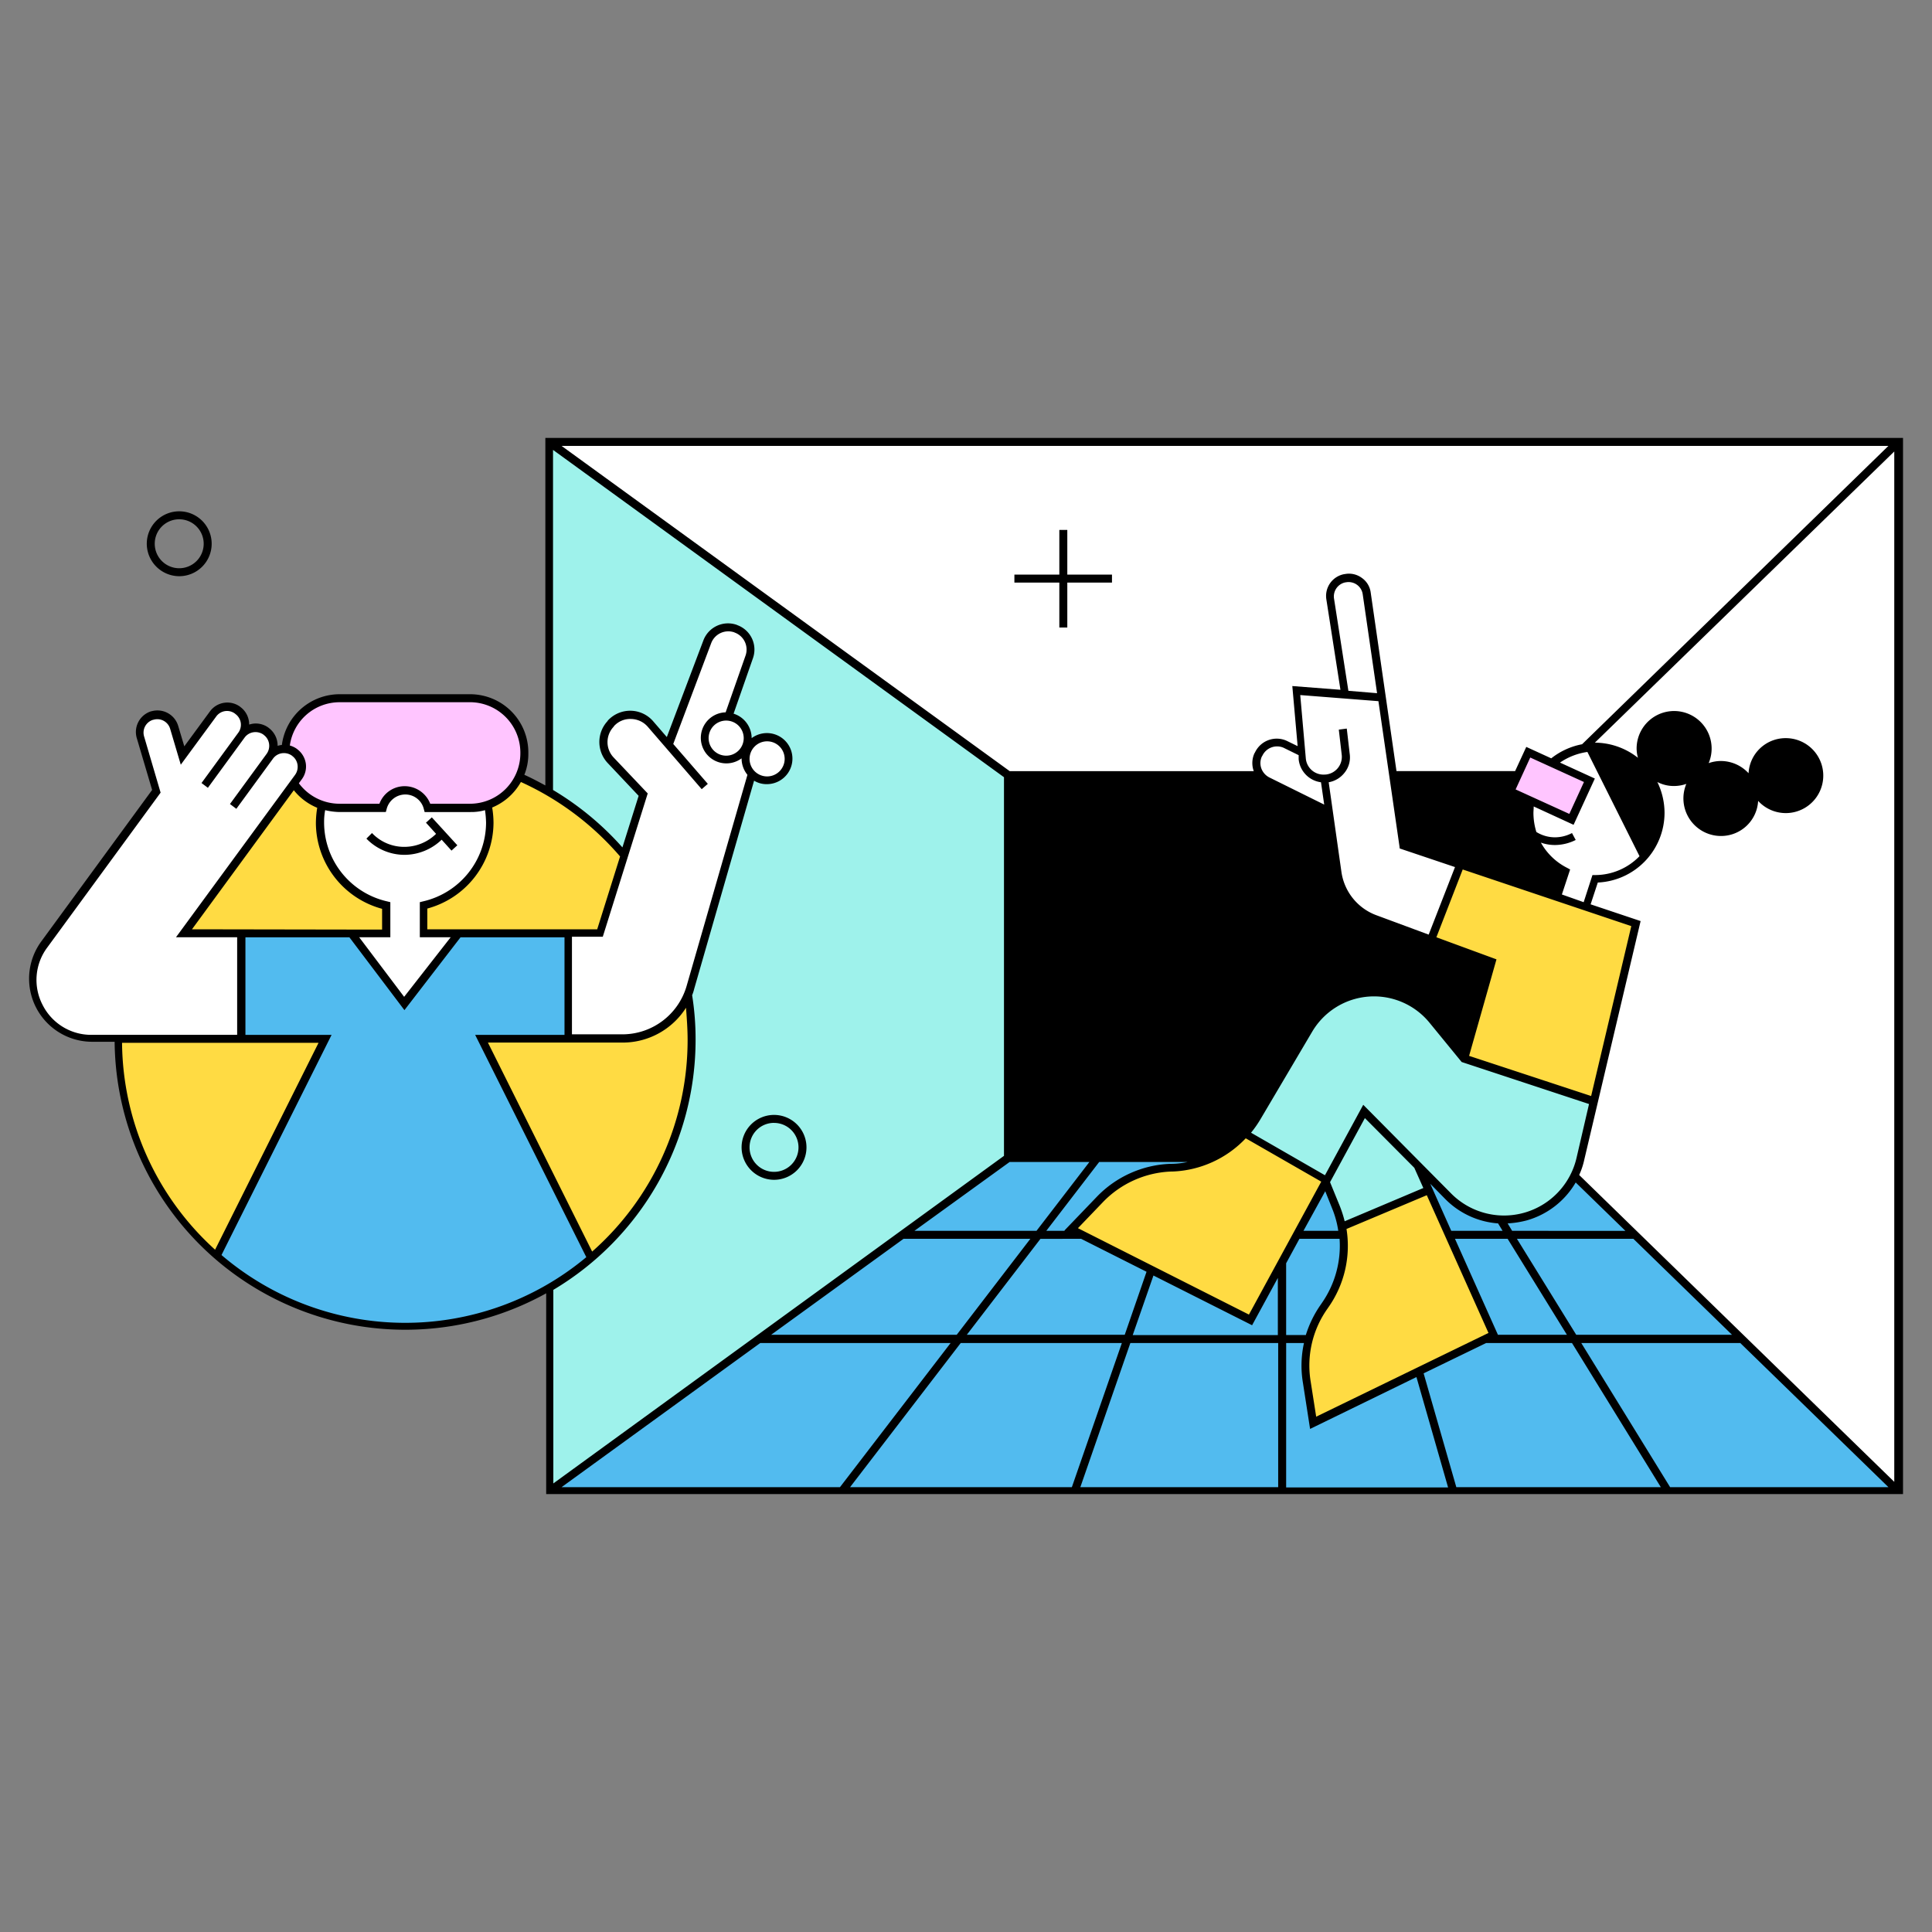 <svg xmlns="http://www.w3.org/2000/svg" viewBox="0 0 300 300"><rect x="0" y="0" width="300" height="300" fill="#808080" stroke="none"/><defs><style>.a{fill:#fff}.b{fill:#9ef2eb}.c{fill:#52bbef}.d{fill:#ffdb43}.e{fill:#ffc5ff}</style></defs><title>Virtual reality VR</title><polygon points="241.165 179.686 156.565 179.686 156.565 120.355 243.064 120.355 241.165 179.686"/><polygon points="294.757 68.621 242.032 119.942 244.468 182.576 294.757 231.544 294.757 68.621" class="a"/><polygon points="156.565 120.355 85.302 68.621 85.302 231.544 156.565 179.686 156.565 120.355" class="b"/><polygon points="156.565 120.355 85.302 68.621 294.757 68.621 246.78 115.69 242.032 120.438 156.565 120.355" class="a"/><polygon points="85.302 231.544 156.565 179.686 241.165 179.686 241.165 179.686 294.757 231.544 85.302 231.544" class="c"/><path d="M107.391,161.478a44.529,44.529,0,1,1-89.058.041v-.206a44.537,44.537,0,0,1,88.522-6.813A48.286,48.286,0,0,1,107.391,161.478Z" class="d"/><path d="M221.842,184.806l-13.5,5.656a14.807,14.807,0,0,0-.826-2.849c-.041-.082-.041-.123-.083-.206l-1.569-3.881-.041-.124h0l6.028-10.817,8.3,8.381Z" class="b"/><polygon points="254.047 143.394 247.523 170.974 227.375 164.368 231.627 149.381 222.214 145.912 226.755 134.228 254.047 143.394" class="d"/><path d="M247.11,170.851l-1.692,9.083a12.208,12.208,0,0,1-20.562,5.78l-4.748-4.789-8.3-8.382-5.9,10.859-.041.083-.042-.124-12.551-7.349a19.622,19.622,0,0,0,1.9-2.56l8.051-13.625a11.764,11.764,0,0,1,19.24-1.446l4.914,5.987Z" class="b"/><path d="M255.285,132.989h0a10.114,10.114,0,0,1-7.6,3.427l-1.4,4.335-4.5-1.527,1.28-3.923a10.182,10.182,0,0,1-5.615-9.124,9.563,9.563,0,0,1,.165-1.9s.991-4,3.344-5.821a11.309,11.309,0,0,1,5.822-2.436Z" class="a"/><circle cx="259.951" cy="116.268" r="5.202"/><circle cx="267.218" cy="123.988" r="5.202"/><circle cx="277.292" cy="120.438" r="5.202"/><path d="M91.743,195.376h0a44.528,44.528,0,0,1-58.134-.289l16.846-33.774H37.449V144.922H54.5l8.217,10.9,8.381-10.9H88.151v16.391H74.65Z" class="c"/><path d="M81.421,116.846v.165a8.384,8.384,0,0,1-5.739,7.968,8.516,8.516,0,0,1-2.684.455H66.351a3.6,3.6,0,0,0-3.51-2.725,3.548,3.548,0,0,0-3.468,2.725H52.726a8.43,8.43,0,0,1-8.423-8.423v-.165a8.4,8.4,0,0,1,8.423-8.423H73A8.431,8.431,0,0,1,81.421,116.846Z" class="e"/><path d="M65.732,140.586v4.336H71.1l-8.3,10.9-7.927-10.9h5.161v-4.336a13.149,13.149,0,0,1-10.281-12.84,11.755,11.755,0,0,1,.289-2.725,8.572,8.572,0,0,0,2.725.454h6.647a3.583,3.583,0,0,1,3.469-2.725,3.631,3.631,0,0,1,3.509,2.725H73.04a8.13,8.13,0,0,0,2.683-.454l.042.082a14,14,0,0,1,.247,2.643A13.192,13.192,0,0,1,65.732,140.586Z" class="a"/><path d="M231.916,207.267l-28.034,13.625-.991-6.359a15.948,15.948,0,0,1,2.725-11.725l.082-.124a15.965,15.965,0,0,0,2.643-12.222l13.5-5.656Z" class="d"/><path d="M205.863,183.526l-5.656,10.363-5.946,10.942-.082.165-27.828-14.038,4.459-4.624a15.858,15.858,0,0,1,10.982-4.914h.166a16.067,16.067,0,0,0,11.354-5.326l12.551,7.349Z" class="d"/><rect width="6.689" height="10.405" x="237.316" y="116.773" class="e" transform="translate(29.591 290.038) rotate(-65.406)"/><path d="M257.845,126.218a10.081,10.081,0,0,1-2.6,6.771L246.78,116.02a6.139,6.139,0,0,1,.867-.041A10.2,10.2,0,0,1,257.845,126.218Z"/><path d="M226.755,134.228l-4.541,11.684-8.712-3.22a9.144,9.144,0,0,1-5.822-7.184l-1.321-9.455-9.455-4.707a3.131,3.131,0,0,1-1.569-4.129l.041-.041a3.131,3.131,0,0,1,4.129-1.569l2.643,1.321-.826-9.7,7.473.413-2.271-14.657a2.8,2.8,0,0,1,2.312-3.22h.041a2.872,2.872,0,0,1,3.345,2.394l5.656,39.1Z" class="a"/><path d="M122.5,117.837a3.366,3.366,0,0,1-3.345,3.385,3.237,3.237,0,0,1-2.353-.991l-9.538,33.155L106.9,154.5a10.943,10.943,0,0,1-10.157,6.813H88.275V144.922h4.954l3.8-12.057L100,123.452l-5.079-5.368a4.188,4.188,0,0,1-.041-5.656l.041-.083a4.154,4.154,0,0,1,6.152.124l2.808,3.221,6.069-16.062a3.435,3.435,0,0,1,4.335-2.023l.083.042a3.388,3.388,0,0,1,2.064,4.335l-3.261,9.29a3.357,3.357,0,0,1,2.477,5.161l.33.371a3.347,3.347,0,0,1,3.221-2.353A3.385,3.385,0,0,1,122.5,117.837Z" class="a"/><path d="M28.614,144.922h0l17.753-24.237a2.707,2.707,0,0,0-.578-3.8l-.041-.041a2.707,2.707,0,0,0-3.8.578h0a2.709,2.709,0,0,0-.578-3.8l-.042-.041a2.708,2.708,0,0,0-3.8.578,2.71,2.71,0,0,0-.578-3.8l-.042-.041a2.708,2.708,0,0,0-3.8.578l-4.789,6.482-1.28-4.376a2.738,2.738,0,0,0-3.386-1.858h-.041a2.737,2.737,0,0,0-1.858,3.385l2.477,8.423L6.813,146.738A9.166,9.166,0,0,0,14.2,161.313H37.49V144.922Z" class="a"/><path d="M68.58,130.388l1.528,1.693.908-.826-3.963-4.335-.909.826,1.569,1.734A7.04,7.04,0,0,1,62.8,131.5a6.867,6.867,0,0,1-5.037-2.147l-.867.867a8.243,8.243,0,0,0,5.945,2.519A8.373,8.373,0,0,0,68.58,130.388Z"/><path d="M84.683,68v53.963c-1.074-.578-2.147-1.156-3.262-1.651a8.706,8.706,0,0,0,.619-3.3v-.165A9.039,9.039,0,0,0,73,107.8H52.726a9.047,9.047,0,0,0-8.96,7.886h-.124c-.206.041-.371.082-.536.123a2.879,2.879,0,0,0-.042-.578,3.393,3.393,0,0,0-1.321-2.188l-.041-.041a3.317,3.317,0,0,0-2.477-.619c-.207.041-.372.082-.537.123a3.344,3.344,0,0,0-1.363-2.725l-.041-.041a3.349,3.349,0,0,0-4.666.7l-4,5.45-.95-3.179a3.365,3.365,0,0,0-4.129-2.271h-.041a3.364,3.364,0,0,0-2.271,4.129l2.395,8.092L6.4,146.2a9.793,9.793,0,0,0,7.886,15.566H17.8a45.136,45.136,0,0,0,67.011,39.059V232H295.5V68ZM271.8,123.988a4.583,4.583,0,1,1-4.583-4.583A4.6,4.6,0,0,1,271.8,123.988Zm-11.85-3.179a4.583,4.583,0,1,1,4.583-4.583A4.6,4.6,0,0,1,259.951,120.809Zm-2.725,5.409a9.667,9.667,0,0,1-1.858,5.657l-7.638-15.236A9.568,9.568,0,0,1,257.226,126.218Zm-24.608,81.09-6.689-14.946h8.176l9.207,14.905H232.618Zm-28.241,12.675-.867-5.532a15.243,15.243,0,0,1,2.643-11.272l.082-.124a16.585,16.585,0,0,0,2.849-12.221l12.469-5.244,9.579,21.388Zm-1.61-12.675h-3.055V196.16l2.064-3.8h6.234a15.544,15.544,0,0,1-2.766,9.991l-.082.124A17.031,17.031,0,0,0,202.767,207.308Zm-7.391-86.334a3.987,3.987,0,0,0,1.239.95l9.166,4.542,1.28,9.124a9.661,9.661,0,0,0,6.193,7.68l17.547,6.482-3.757,13.295-4.129-5.078a12.384,12.384,0,0,0-20.231,1.527l-8.051,13.625a15.549,15.549,0,0,1-6.523,6.028H157.185V120.933h38.191Zm14-13.707-2.23-14.327a2.225,2.225,0,0,1,1.817-2.519H209a2.218,2.218,0,0,1,1.693.372,2.19,2.19,0,0,1,.909,1.486l2.229,15.359Zm4.666,1.61,3.261,22.5.042.372,8.587,2.89-4.087,10.487-8.134-3.014a8.445,8.445,0,0,1-5.409-6.689l-1.981-13.955a3.983,3.983,0,0,0,2.394-1.4,3.8,3.8,0,0,0,.867-3.014l-.454-3.922-1.238.165.454,3.922a2.76,2.76,0,0,1-2.56,3.056H205.7a2.754,2.754,0,0,1-2.931-2.478l-.867-9.868Zm31.915,12.552-2.271,4.954-8.34-3.8,2.271-4.955Zm-9.042,3.22a9.73,9.73,0,0,0-.124,1.569,10.78,10.78,0,0,0,5.492,9.414l-.95,2.849-22.915-7.721-1.4-9.827h17.672l-.991,2.188Zm-35.26-6.771a4,4,0,0,0,3.468,3.592l.5,3.468-8.423-4.17a2.582,2.582,0,0,1-1.321-1.4,2.443,2.443,0,0,1,.082-1.94l.042-.042a2.527,2.527,0,0,1,3.3-1.28l2.353,1.157Zm30.966,72.089.7,1.156h-7.969l-3.261-7.308,2.312,2.353A12.812,12.812,0,0,0,232.618,189.967Zm-13.006-8.629,1.4,3.138L208.8,189.637a18.325,18.325,0,0,0-.785-2.436l-1.486-3.634,5.409-9.95Zm-13.831,3.633,1.073,2.684a14.888,14.888,0,0,1,.95,3.468H202.4Zm-11.85,19.158L167.383,190.71l3.881-4.046a15.515,15.515,0,0,1,10.57-4.748H182a16.5,16.5,0,0,0,11.437-5.161l11.726,6.73Zm-9.5-23.7a12.667,12.667,0,0,1-2.519.289h-.165a16.7,16.7,0,0,0-11.437,5.12l-5.037,5.244.083.041h-2.89l8.216-10.694Zm-16.557,11.933,10.157,5.119-3.385,9.786H150.124l11.437-14.9Zm11.231,5.7,15.318,7.721,4-7.349v8.877H175.888Zm56.441-5.7h18.084l15.318,14.905H244.757Zm-.744-1.239-.7-1.156a14.452,14.452,0,0,0,2.931-.454,12.836,12.836,0,0,0,7.638-5.9l7.721,7.514ZM244.8,179.81A11.559,11.559,0,0,1,225.31,185.3l-13.625-13.749-5.945,10.942-11.479-6.606a16.956,16.956,0,0,0,1.446-2.065l8.051-13.625a11.137,11.137,0,0,1,18.208-1.4l5,6.111,19.777,6.524Zm-16.68-15.855,4.252-14.987-9.331-3.427,4.088-10.529,26.177,8.795-6.235,26.383Zm14.409-25.062,1.28-3.881-.454-.247a9.625,9.625,0,0,1-4.087-3.923,6.575,6.575,0,0,0,2.188.372,7.258,7.258,0,0,0,3.22-.785l-.578-1.073a5.691,5.691,0,0,1-2.642.661,5.467,5.467,0,0,1-2.89-.826,10.109,10.109,0,0,1-.455-2.932c0-.33.042-.66.042-1.032l6.193,2.849,3.3-7.184-5.409-2.477a9.962,9.962,0,0,1,4.253-1.652l8.092,16.185a9.608,9.608,0,0,1-6.853,2.931h-.455l-1.362,4.212Zm-1.651-21.139L237,115.979l-1.734,3.757H216.846l-4-27.7a3.277,3.277,0,0,0-1.4-2.312,3.349,3.349,0,0,0-2.642-.578h-.041a3.439,3.439,0,0,0-2.808,3.923l2.188,14.038-7.473-.578.826,9.331-1.693-.826a3.735,3.735,0,0,0-4.954,1.858l-.042.041a3.67,3.67,0,0,0-.124,2.808h-37.9L87.2,69.24H293.229l-47.564,46.326A11.016,11.016,0,0,0,240.876,117.754Zm-84.1,62.675h12.386l-8.216,10.694H141.991ZM140.3,192.362h19.694l-11.436,14.905h-28.82Zm-22.254,16.185h29.562L130.43,230.925H87.2Zm31.131,0H174.2l-7.762,22.378H132Zm26.342,0h22.956v22.378H167.755Zm24.195,0h2.766a16.165,16.165,0,0,0-.165,6.152l1.114,7.184,16.516-8.052,4.913,17.135H199.712Zm21.346,4.706,9.7-4.706H244.1l13.791,22.378H226.136Zm24.483-4.706h24.691l23,22.378h-33.9Zm-.33-26.095A11.312,11.312,0,0,0,246,180.1l8.753-37.077-7.763-2.6,1.115-3.385a10.852,10.852,0,0,0,10.364-10.818,11.029,11.029,0,0,0-1.115-4.789,5.505,5.505,0,0,0,2.6.619,5.741,5.741,0,0,0,1.9-.33,5.835,5.835,0,0,0,5.368,8.092,5.763,5.763,0,0,0,5.78-5.45,5.819,5.819,0,1,0,4.294-9.744,5.762,5.762,0,0,0-5.78,5.45,5.865,5.865,0,0,0-4.294-1.9,5.747,5.747,0,0,0-1.9.33,5.824,5.824,0,1,0-11.189-2.271,5.542,5.542,0,0,0,.207,1.445,10.885,10.885,0,0,0-6.689-2.353h0l46.49-45.211V230.1Zm27.539-62.014a4.583,4.583,0,1,1,4.583,4.583A4.6,4.6,0,0,1,272.75,120.438ZM96.285,132.989,92.734,144.3H66.351v-3.22a13.876,13.876,0,0,0,10.281-13.336,15.092,15.092,0,0,0-.207-2.354,9.079,9.079,0,0,0,4.459-3.963A44.556,44.556,0,0,1,96.285,132.989Zm12.675-10.446.95-.825-5.368-6.194,5.905-15.689A2.84,2.84,0,0,1,114,98.183l.083.042a2.808,2.808,0,0,1,1.693,3.55l-3.1,8.836a3.964,3.964,0,1,0,2.477,7.143h0a4.036,4.036,0,0,0,.909,2.56l-9.455,32.824a10.393,10.393,0,0,1-9.951,7.473H88.812V145.458H93.6l6.978-22.254-5.285-5.574a3.466,3.466,0,0,1,0-4.789l.041-.083a3.384,3.384,0,0,1,2.643-1.115,3.511,3.511,0,0,1,2.6,1.2Zm7.432-4.706a2.725,2.725,0,1,1,2.725,2.725A2.722,2.722,0,0,1,116.392,117.837Zm-3.633-5.946a2.725,2.725,0,1,1-2.725,2.725A2.723,2.723,0,0,1,112.759,111.891Zm-5.987,49.587A43.787,43.787,0,0,1,91.95,194.343L75.765,161.891H96.739a11.64,11.64,0,0,0,9.785-5.409C106.648,158.134,106.772,159.827,106.772,161.478ZM29.811,144.3l15.813-21.593a9.1,9.1,0,0,0,3.634,2.725,15.079,15.079,0,0,0-.207,2.353,13.876,13.876,0,0,0,10.281,13.336v3.221h-4.5Zm30.8,1.239v-5.45l-.5-.124a12.58,12.58,0,0,1-9.785-12.221,9.973,9.973,0,0,1,.165-1.941,10.377,10.377,0,0,0,2.271.289H59.91l.124-.454a3,3,0,0,1,2.89-2.271,2.955,2.955,0,0,1,2.89,2.271l.124.454h7.143a7.836,7.836,0,0,0,2.229-.289,15.312,15.312,0,0,1,.166,1.941,12.589,12.589,0,0,1-9.786,12.221l-.5.124v5.45h4.789l-7.225,9.248-6.978-9.248Zm-7.886-36.5H73a7.825,7.825,0,0,1,7.8,7.8v.165a7.824,7.824,0,0,1-7.8,7.8H66.805a4.263,4.263,0,0,0-3.964-2.725,4.167,4.167,0,0,0-3.922,2.725H52.726a7.878,7.878,0,0,1-6.317-3.179l.454-.619a3.32,3.32,0,0,0,.619-2.478,3.4,3.4,0,0,0-1.321-2.188l-.041-.041a3.493,3.493,0,0,0-1.115-.537A7.8,7.8,0,0,1,52.726,109.042ZM6.607,156.028a8.409,8.409,0,0,1,.743-8.918l17.589-24.03-2.56-8.712a2.08,2.08,0,0,1,1.4-2.6h.041a2.079,2.079,0,0,1,2.6,1.4l1.652,5.574,5.491-7.473a2.07,2.07,0,0,1,2.932-.454l.041.041a2.07,2.07,0,0,1,.454,2.931l-5.7,7.8.991.743,5.7-7.8a2.069,2.069,0,0,1,1.362-.825,2.137,2.137,0,0,1,1.569.371l.042.042a2.066,2.066,0,0,1,.825,1.362,2.137,2.137,0,0,1-.371,1.569l-5.7,7.8.991.743,5.7-7.8a2.074,2.074,0,0,1,1.362-.826,2.142,2.142,0,0,1,1.569.372l.042.041a2.071,2.071,0,0,1,.825,1.363,2.137,2.137,0,0,1-.371,1.569l-18.5,25.227h9.5v15.153H14.2A8.447,8.447,0,0,1,6.607,156.028Zm12.345,5.9H49.464L33.4,194.054A43.8,43.8,0,0,1,18.952,161.932ZM34.394,194.88l17.093-34.186H38.11V145.541H54.253L62.8,156.854l8.712-11.313H87.656v15.153H73.783l17.258,34.517a43.889,43.889,0,0,1-56.647-.331Zm73.617-33.4a43.313,43.313,0,0,0-.537-6.936,7.506,7.506,0,0,0,.33-1.032l9.29-32.288a3.707,3.707,0,0,0,2.023.537,3.964,3.964,0,1,0-2.4-7.143h0a4,4,0,0,0-2.807-3.8l3.014-8.63a4.035,4.035,0,0,0-2.436-5.119l-.083-.042a4.091,4.091,0,0,0-5.161,2.354l-5.7,15.07-2.105-2.436a4.715,4.715,0,0,0-7.06-.124l-.042.083a4.771,4.771,0,0,0,0,6.482l4.831,5.12-2.519,8.009a45.63,45.63,0,0,0-10.776-8.918V69.86l70.025,50.825V179.48L85.921,230.347V200.289A45.2,45.2,0,0,0,108.011,161.478Z"/><path d="M27.829,89.472a5.038,5.038,0,1,0-5.037-5.038A5.058,5.058,0,0,0,27.829,89.472Zm0-8.836a3.8,3.8,0,1,1-3.8,3.8A3.789,3.789,0,0,1,27.829,80.636Z"/><path d="M120.191,183.2a5.038,5.038,0,1,0-5.038-5.038A5.058,5.058,0,0,0,120.191,183.2Zm0-8.836a3.8,3.8,0,1,1-3.8,3.8A3.789,3.789,0,0,1,120.191,174.36Z"/><polygon points="165.731 82.287 164.493 82.287 164.493 89.224 157.515 89.224 157.515 90.463 164.493 90.463 164.493 97.44 165.731 97.44 165.731 90.463 172.668 90.463 172.668 89.224 165.731 89.224 165.731 82.287"/></svg>